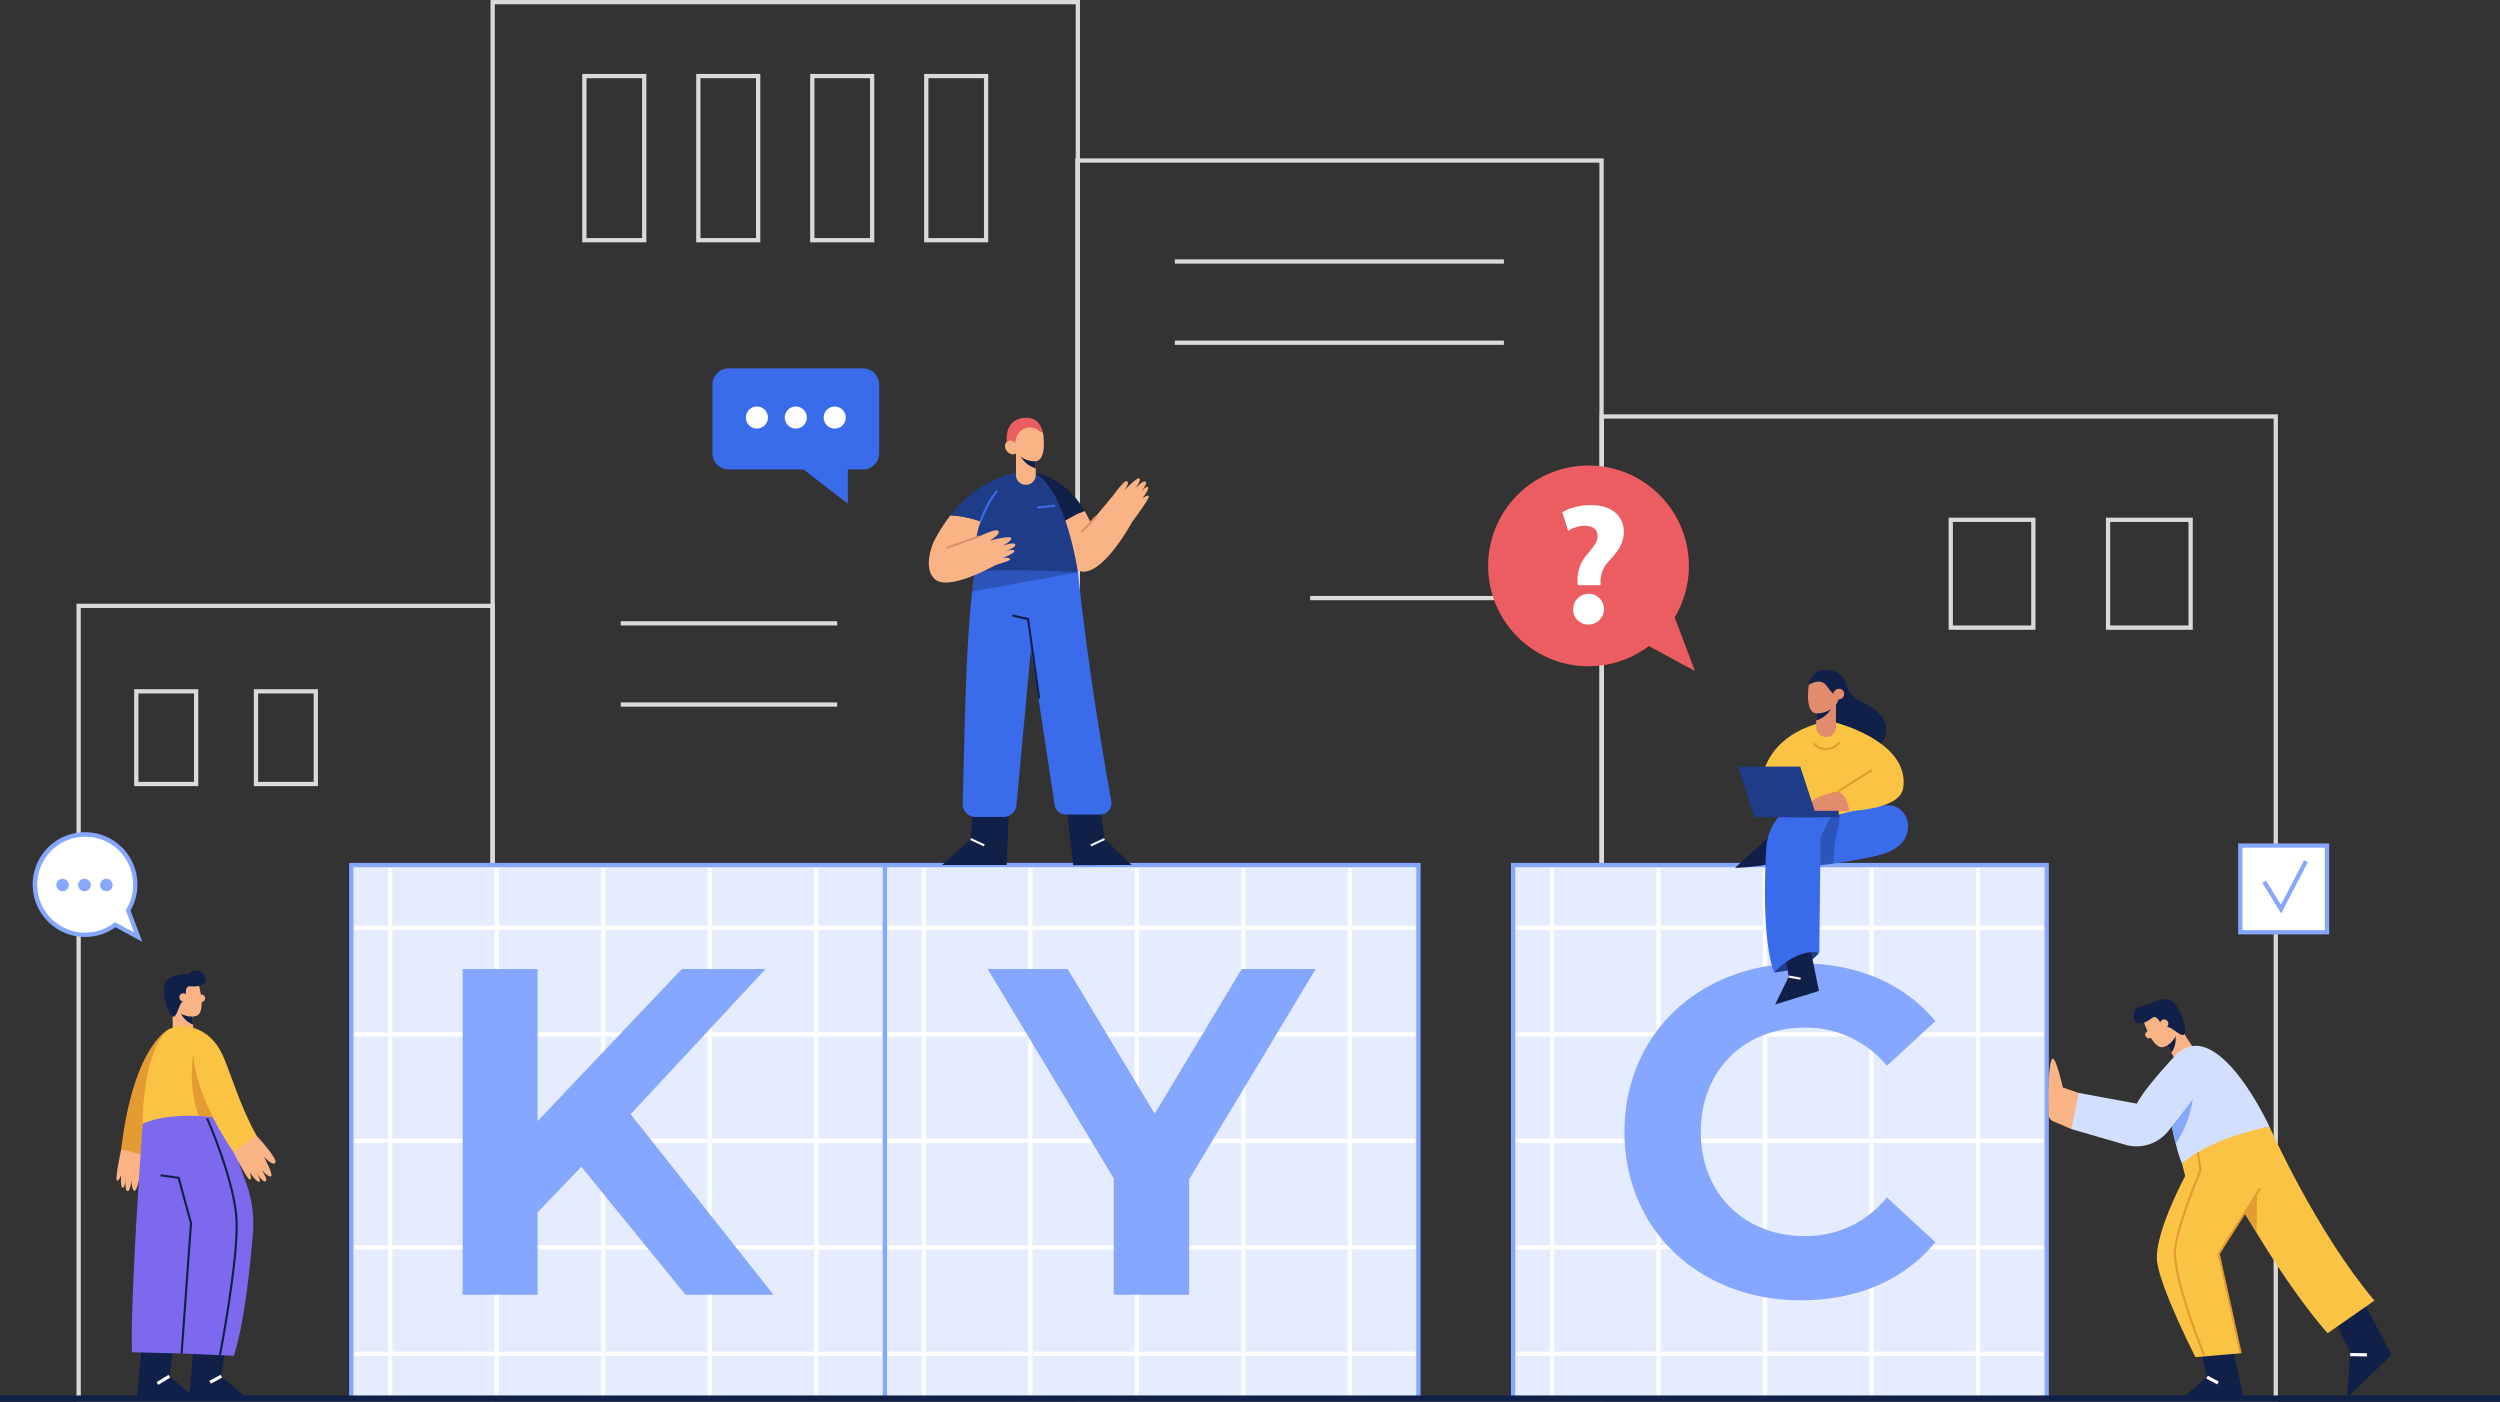 <svg xmlns="http://www.w3.org/2000/svg" width="471.6" height="264.449" viewBox="0 0 471.6 264.449">
  <rect x="0" y="0" width="471.6" height="264.449" fill="#333333" stroke="none"/>
  <g id="Group_185487" data-name="Group 185487" transform="translate(-113 -239.736)">
    <g id="OBJECTS" transform="translate(113 239.737)">
      <g id="Group_185326" data-name="Group 185326">
        <g id="Group_185274" data-name="Group 185274" transform="translate(14.43)">
          <g id="Group_185267" data-name="Group 185267" transform="translate(0 113.884)">
            <path id="Path_441658" data-name="Path 441658" d="M277.3,1064.381H198.413V913.818H277.3Zm-78.078-.806h77.272V914.624H199.219Z" transform="translate(-198.413 -913.818)" fill="#dadada"/>
            <g id="Group_185266" data-name="Group 185266" transform="translate(10.881 16.123)">
              <path id="Path_441659" data-name="Path 441659" d="M274.908,1027.54H262.815v-18.29h12.093Zm-11.287-.806H274.1v-16.677h-10.48Z" transform="translate(-262.815 -1009.25)" fill="#dadada"/>
              <path id="Path_441660" data-name="Path 441660" d="M408.52,1027.54H396.427v-18.29H408.52Zm-11.287-.806h10.481v-16.677H397.233Z" transform="translate(-373.854 -1009.25)" fill="#dadada"/>
            </g>
          </g>
          <g id="Group_185269" data-name="Group 185269" transform="translate(287.327 78.153)">
            <path id="Path_441661" data-name="Path 441661" d="M2027.05,888.621H1899.1V702.327H2027.05Zm-127.141-.806h126.335V703.133H1899.908Z" transform="translate(-1899.102 -702.327)" fill="#dadada"/>
            <g id="Group_185268" data-name="Group 185268" transform="translate(65.831 19.495)">
              <path id="Path_441662" data-name="Path 441662" d="M2305.138,838.87h-16.384V817.719h16.384Zm-15.577-.806h14.771V818.525H2289.56Z" transform="translate(-2288.754 -817.719)" fill="#dadada"/>
              <path id="Path_441663" data-name="Path 441663" d="M2480.77,838.87h-16.384V817.719h16.384Zm-15.578-.806h14.771V818.525h-14.771Z" transform="translate(-2434.713 -817.719)" fill="#dadada"/>
            </g>
          </g>
          <g id="Group_185272" data-name="Group 185272" transform="translate(78.1)">
            <path id="Path_441664" data-name="Path 441664" d="M771.883,504.184H660.688V239.737H771.883Zm-110.389-.806H771.077V240.543H661.494Z" transform="translate(-660.688 -239.737)" fill="#dadada"/>
            <g id="Group_185270" data-name="Group 185270" transform="translate(17.303 13.943)">
              <path id="Path_441665" data-name="Path 441665" d="M775.2,354.031H763.105V322.263H775.2Zm-11.287-.806h10.481V323.069H763.911Z" transform="translate(-763.105 -322.263)" fill="#dadada"/>
              <path id="Path_441666" data-name="Path 441666" d="M902.447,354.031H890.354V322.263h12.093Zm-11.287-.806h10.48V323.069H891.16Z" transform="translate(-868.856 -322.263)" fill="#dadada"/>
              <path id="Path_441667" data-name="Path 441667" d="M1029.7,354.031h-12.093V322.263H1029.7Zm-11.287-.806h10.481V323.069h-10.481Z" transform="translate(-974.608 -322.263)" fill="#dadada"/>
              <path id="Path_441668" data-name="Path 441668" d="M1156.947,354.031h-12.093V322.263h12.093Zm-11.287-.806h10.48V323.069h-10.48Z" transform="translate(-1080.359 -322.263)" fill="#dadada"/>
            </g>
            <g id="Group_185271" data-name="Group 185271" transform="translate(24.559 117.183)">
              <rect id="Rectangle_21183" data-name="Rectangle 21183" width="40.84" height="0.806" fill="#dadada"/>
              <rect id="Rectangle_21184" data-name="Rectangle 21184" width="40.84" height="0.806" transform="translate(0 15.318)" fill="#dadada"/>
            </g>
          </g>
          <g id="Group_185273" data-name="Group 185273" transform="translate(188.414 29.88)">
            <path id="Path_441669" data-name="Path 441669" d="M1413.312,651.162h-99.674V416.594h99.674Zm-98.868-.806h98.062V417.4h-98.062Z" transform="translate(-1313.638 -416.594)" fill="#dadada"/>
            <rect id="Rectangle_21185" data-name="Rectangle 21185" width="62.077" height="0.806" transform="translate(18.774 19.046)" fill="#dadada"/>
            <rect id="Rectangle_21186" data-name="Rectangle 21186" width="62.077" height="0.806" transform="translate(18.774 34.364)" fill="#dadada"/>
            <rect id="Rectangle_21187" data-name="Rectangle 21187" width="36.547" height="0.806" transform="translate(44.304 82.537)" fill="#dadada"/>
          </g>
        </g>
        <g id="Group_185277" data-name="Group 185277" transform="translate(166.518 162.781)">
          <g id="Group_185275" data-name="Group 185275">
            <rect id="Rectangle_21188" data-name="Rectangle 21188" width="100.659" height="100.659" transform="translate(0.403 0.403)" fill="#e5ecff"/>
            <path id="Path_441670" data-name="Path 441670" d="M1200.083,1304.7H1098.618V1203.238h101.465Zm-100.659-.806h99.852v-99.852h-99.852Z" transform="translate(-1098.618 -1203.238)" fill="#86a7ff"/>
          </g>
          <g id="Group_185276" data-name="Group 185276" transform="translate(0.95 0.95)">
            <rect id="Rectangle_21189" data-name="Rectangle 21189" width="19.281" height="19.282" transform="translate(27.295 31.787)" fill="none"/>
            <rect id="Rectangle_21190" data-name="Rectangle 21190" width="19.281" height="19.282" transform="translate(27.295 51.875)" fill="none"/>
            <rect id="Rectangle_21191" data-name="Rectangle 21191" width="19.282" height="19.282" transform="translate(7.207 51.875)" fill="none"/>
            <rect id="Rectangle_21192" data-name="Rectangle 21192" width="19.282" height="19.282" transform="translate(7.207 31.787)" fill="none"/>
            <rect id="Rectangle_21193" data-name="Rectangle 21193" width="19.282" height="19.281" transform="translate(7.207 11.7)" fill="none"/>
            <rect id="Rectangle_21194" data-name="Rectangle 21194" width="19.281" height="19.281" transform="translate(27.295 11.7)" fill="none"/>
            <rect id="Rectangle_21195" data-name="Rectangle 21195" width="19.282" height="19.281" transform="translate(7.207 71.963)" fill="none"/>
            <rect id="Rectangle_21196" data-name="Rectangle 21196" width="19.282" height="19.281" transform="translate(67.47 71.963)" fill="none"/>
            <rect id="Rectangle_21197" data-name="Rectangle 21197" width="19.281" height="19.281" transform="translate(27.295 71.963)" fill="none"/>
            <rect id="Rectangle_21198" data-name="Rectangle 21198" width="19.282" height="19.282" transform="translate(67.47 51.875)" fill="none"/>
            <rect id="Rectangle_21199" data-name="Rectangle 21199" width="19.282" height="19.282" transform="translate(67.47 31.787)" fill="none"/>
            <rect id="Rectangle_21200" data-name="Rectangle 21200" width="19.281" height="19.281" transform="translate(47.383 71.963)" fill="none"/>
            <rect id="Rectangle_21201" data-name="Rectangle 21201" width="19.282" height="19.281" transform="translate(67.47 11.7)" fill="none"/>
            <rect id="Rectangle_21202" data-name="Rectangle 21202" width="19.281" height="19.282" transform="translate(47.383 51.875)" fill="none"/>
            <rect id="Rectangle_21203" data-name="Rectangle 21203" width="19.281" height="19.281" transform="translate(47.383 11.7)" fill="none"/>
            <rect id="Rectangle_21204" data-name="Rectangle 21204" width="19.281" height="19.282" transform="translate(47.383 31.787)" fill="none"/>
            <rect id="Rectangle_21205" data-name="Rectangle 21205" width="19.282" height="0.806" transform="translate(67.47 91.244)" fill="#fff"/>
            <rect id="Rectangle_21206" data-name="Rectangle 21206" width="19.282" height="0.806" transform="translate(7.207 91.244)" fill="#fff"/>
            <rect id="Rectangle_21207" data-name="Rectangle 21207" width="19.281" height="0.806" transform="translate(27.295 91.244)" fill="#fff"/>
            <rect id="Rectangle_21208" data-name="Rectangle 21208" width="19.281" height="0.806" transform="translate(47.383 91.244)" fill="#fff"/>
            <rect id="Rectangle_21209" data-name="Rectangle 21209" width="12.007" height="0.806" transform="translate(87.558 91.244)" fill="#fff"/>
            <rect id="Rectangle_21210" data-name="Rectangle 21210" width="6.401" height="0.806" transform="translate(0 91.244)" fill="#fff"/>
            <rect id="Rectangle_21211" data-name="Rectangle 21211" width="19.282" height="0.806" transform="translate(67.47 71.157)" fill="#fff"/>
            <rect id="Rectangle_21212" data-name="Rectangle 21212" width="19.281" height="0.806" transform="translate(27.295 71.157)" fill="#fff"/>
            <rect id="Rectangle_21213" data-name="Rectangle 21213" width="6.401" height="0.806" transform="translate(0 71.157)" fill="#fff"/>
            <rect id="Rectangle_21214" data-name="Rectangle 21214" width="12.007" height="0.806" transform="translate(87.558 71.157)" fill="#fff"/>
            <rect id="Rectangle_21215" data-name="Rectangle 21215" width="19.281" height="0.806" transform="translate(47.383 71.157)" fill="#fff"/>
            <rect id="Rectangle_21216" data-name="Rectangle 21216" width="19.282" height="0.806" transform="translate(7.207 71.157)" fill="#fff"/>
            <rect id="Rectangle_21217" data-name="Rectangle 21217" width="19.282" height="0.806" transform="translate(67.47 51.069)" fill="#fff"/>
            <rect id="Rectangle_21218" data-name="Rectangle 21218" width="19.281" height="0.806" transform="translate(47.383 51.069)" fill="#fff"/>
            <rect id="Rectangle_21219" data-name="Rectangle 21219" width="19.282" height="0.806" transform="translate(7.207 51.069)" fill="#fff"/>
            <rect id="Rectangle_21220" data-name="Rectangle 21220" width="19.281" height="0.806" transform="translate(27.295 51.069)" fill="#fff"/>
            <rect id="Rectangle_21221" data-name="Rectangle 21221" width="6.401" height="0.806" transform="translate(0 51.069)" fill="#fff"/>
            <rect id="Rectangle_21222" data-name="Rectangle 21222" width="12.007" height="0.806" transform="translate(87.558 51.069)" fill="#fff"/>
            <rect id="Rectangle_21223" data-name="Rectangle 21223" width="19.281" height="0.806" transform="translate(27.295 30.981)" fill="#fff"/>
            <rect id="Rectangle_21224" data-name="Rectangle 21224" width="12.007" height="0.806" transform="translate(87.558 30.981)" fill="#fff"/>
            <rect id="Rectangle_21225" data-name="Rectangle 21225" width="19.282" height="0.806" transform="translate(7.207 30.981)" fill="#fff"/>
            <rect id="Rectangle_21226" data-name="Rectangle 21226" width="19.281" height="0.806" transform="translate(47.383 30.981)" fill="#fff"/>
            <rect id="Rectangle_21227" data-name="Rectangle 21227" width="6.401" height="0.806" transform="translate(0 30.981)" fill="#fff"/>
            <rect id="Rectangle_21228" data-name="Rectangle 21228" width="19.282" height="0.806" transform="translate(67.47 30.981)" fill="#fff"/>
            <rect id="Rectangle_21229" data-name="Rectangle 21229" width="19.282" height="0.806" transform="translate(67.47 10.894)" fill="#fff"/>
            <rect id="Rectangle_21230" data-name="Rectangle 21230" width="6.401" height="0.806" transform="translate(0 10.894)" fill="#fff"/>
            <rect id="Rectangle_21231" data-name="Rectangle 21231" width="12.007" height="0.806" transform="translate(87.558 10.894)" fill="#fff"/>
            <rect id="Rectangle_21232" data-name="Rectangle 21232" width="19.281" height="0.806" transform="translate(47.383 10.894)" fill="#fff"/>
            <rect id="Rectangle_21233" data-name="Rectangle 21233" width="19.282" height="0.806" transform="translate(7.207 10.894)" fill="#fff"/>
            <rect id="Rectangle_21234" data-name="Rectangle 21234" width="19.281" height="0.806" transform="translate(27.295 10.894)" fill="#fff"/>
            <path id="Path_441671" data-name="Path 441671" d="M1617.726,1239.842v68.584h.806v-99.565h-.806v30.981Z" transform="translate(-1530.974 -1208.861)" fill="#fff"/>
            <path id="Path_441672" data-name="Path 441672" d="M1498.826,1239.842v68.584h.806v-99.565h-.806v30.981Z" transform="translate(-1432.161 -1208.861)" fill="#fff"/>
            <path id="Path_441673" data-name="Path 441673" d="M1379.928,1239.842v68.584h.806v-99.565h-.806v30.981Z" transform="translate(-1333.351 -1208.861)" fill="#fff"/>
            <path id="Path_441674" data-name="Path 441674" d="M1261.03,1239.842v68.584h.806v-99.565h-.806v30.981Z" transform="translate(-1234.54 -1208.861)" fill="#fff"/>
            <path id="Path_441675" data-name="Path 441675" d="M1142.129,1300.911v7.515h.806v-99.565h-.806v92.05Z" transform="translate(-1135.728 -1208.861)" fill="#fff"/>
          </g>
          <path id="Path_441676" data-name="Path 441676" d="M1253.759,1361.346v21.771h-14.22v-21.943l-23.791-39.5h15.1l16.414,27.3,16.415-27.3h13.959Z" transform="translate(-1195.959 -1301.661)" fill="#86a7ff"/>
        </g>
        <g id="Group_185280" data-name="Group 185280" transform="translate(285.028 162.781)">
          <g id="Group_185278" data-name="Group 185278">
            <rect id="Rectangle_21235" data-name="Rectangle 21235" width="100.659" height="100.659" transform="translate(0.403 0.403)" fill="#e5ecff"/>
            <path id="Path_441677" data-name="Path 441677" d="M1901.546,1304.7H1800.081V1203.238h101.465Zm-100.658-.806h99.852v-99.852h-99.852Z" transform="translate(-1800.081 -1203.238)" fill="#86a7ff"/>
          </g>
          <g id="Group_185279" data-name="Group 185279" transform="translate(0.95 0.95)">
            <rect id="Rectangle_21236" data-name="Rectangle 21236" width="19.281" height="19.282" transform="translate(27.295 31.787)" fill="none"/>
            <rect id="Rectangle_21237" data-name="Rectangle 21237" width="19.281" height="19.282" transform="translate(27.295 51.875)" fill="none"/>
            <rect id="Rectangle_21238" data-name="Rectangle 21238" width="19.282" height="19.282" transform="translate(7.207 51.875)" fill="none"/>
            <rect id="Rectangle_21239" data-name="Rectangle 21239" width="19.282" height="19.282" transform="translate(7.207 31.787)" fill="none"/>
            <rect id="Rectangle_21240" data-name="Rectangle 21240" width="19.282" height="19.281" transform="translate(7.207 11.7)" fill="none"/>
            <rect id="Rectangle_21241" data-name="Rectangle 21241" width="19.281" height="19.281" transform="translate(27.295 11.7)" fill="none"/>
            <rect id="Rectangle_21242" data-name="Rectangle 21242" width="19.282" height="19.281" transform="translate(7.207 71.963)" fill="none"/>
            <rect id="Rectangle_21243" data-name="Rectangle 21243" width="19.282" height="19.281" transform="translate(67.47 71.963)" fill="none"/>
            <rect id="Rectangle_21244" data-name="Rectangle 21244" width="19.281" height="19.281" transform="translate(27.295 71.963)" fill="none"/>
            <rect id="Rectangle_21245" data-name="Rectangle 21245" width="19.282" height="19.282" transform="translate(67.47 51.875)" fill="none"/>
            <rect id="Rectangle_21246" data-name="Rectangle 21246" width="19.282" height="19.282" transform="translate(67.47 31.787)" fill="none"/>
            <rect id="Rectangle_21247" data-name="Rectangle 21247" width="19.281" height="19.281" transform="translate(47.383 71.963)" fill="none"/>
            <rect id="Rectangle_21248" data-name="Rectangle 21248" width="19.282" height="19.281" transform="translate(67.47 11.7)" fill="none"/>
            <rect id="Rectangle_21249" data-name="Rectangle 21249" width="19.281" height="19.282" transform="translate(47.383 51.875)" fill="none"/>
            <rect id="Rectangle_21250" data-name="Rectangle 21250" width="19.281" height="19.281" transform="translate(47.383 11.7)" fill="none"/>
            <rect id="Rectangle_21251" data-name="Rectangle 21251" width="19.281" height="19.282" transform="translate(47.383 31.787)" fill="none"/>
            <rect id="Rectangle_21252" data-name="Rectangle 21252" width="19.282" height="0.806" transform="translate(67.47 91.244)" fill="#fff"/>
            <rect id="Rectangle_21253" data-name="Rectangle 21253" width="19.282" height="0.806" transform="translate(7.207 91.244)" fill="#fff"/>
            <rect id="Rectangle_21254" data-name="Rectangle 21254" width="19.281" height="0.806" transform="translate(27.295 91.244)" fill="#fff"/>
            <rect id="Rectangle_21255" data-name="Rectangle 21255" width="19.281" height="0.806" transform="translate(47.383 91.244)" fill="#fff"/>
            <rect id="Rectangle_21256" data-name="Rectangle 21256" width="12.007" height="0.806" transform="translate(87.558 91.244)" fill="#fff"/>
            <rect id="Rectangle_21257" data-name="Rectangle 21257" width="6.401" height="0.806" transform="translate(0 91.244)" fill="#fff"/>
            <rect id="Rectangle_21258" data-name="Rectangle 21258" width="19.282" height="0.806" transform="translate(67.47 71.157)" fill="#fff"/>
            <rect id="Rectangle_21259" data-name="Rectangle 21259" width="19.281" height="0.806" transform="translate(27.295 71.157)" fill="#fff"/>
            <rect id="Rectangle_21260" data-name="Rectangle 21260" width="6.401" height="0.806" transform="translate(0 71.157)" fill="#fff"/>
            <rect id="Rectangle_21261" data-name="Rectangle 21261" width="12.007" height="0.806" transform="translate(87.558 71.157)" fill="#fff"/>
            <rect id="Rectangle_21262" data-name="Rectangle 21262" width="19.281" height="0.806" transform="translate(47.383 71.157)" fill="#fff"/>
            <rect id="Rectangle_21263" data-name="Rectangle 21263" width="19.282" height="0.806" transform="translate(7.207 71.157)" fill="#fff"/>
            <rect id="Rectangle_21264" data-name="Rectangle 21264" width="19.282" height="0.806" transform="translate(67.47 51.069)" fill="#fff"/>
            <rect id="Rectangle_21265" data-name="Rectangle 21265" width="19.281" height="0.806" transform="translate(47.383 51.069)" fill="#fff"/>
            <rect id="Rectangle_21266" data-name="Rectangle 21266" width="19.282" height="0.806" transform="translate(7.207 51.069)" fill="#fff"/>
            <rect id="Rectangle_21267" data-name="Rectangle 21267" width="19.281" height="0.806" transform="translate(27.295 51.069)" fill="#fff"/>
            <rect id="Rectangle_21268" data-name="Rectangle 21268" width="6.401" height="0.806" transform="translate(0 51.069)" fill="#fff"/>
            <rect id="Rectangle_21269" data-name="Rectangle 21269" width="12.007" height="0.806" transform="translate(87.558 51.069)" fill="#fff"/>
            <rect id="Rectangle_21270" data-name="Rectangle 21270" width="19.281" height="0.806" transform="translate(27.295 30.981)" fill="#fff"/>
            <rect id="Rectangle_21271" data-name="Rectangle 21271" width="12.007" height="0.806" transform="translate(87.558 30.981)" fill="#fff"/>
            <rect id="Rectangle_21272" data-name="Rectangle 21272" width="19.282" height="0.806" transform="translate(7.207 30.981)" fill="#fff"/>
            <rect id="Rectangle_21273" data-name="Rectangle 21273" width="19.281" height="0.806" transform="translate(47.383 30.981)" fill="#fff"/>
            <rect id="Rectangle_21274" data-name="Rectangle 21274" width="6.401" height="0.806" transform="translate(0 30.981)" fill="#fff"/>
            <rect id="Rectangle_21275" data-name="Rectangle 21275" width="19.282" height="0.806" transform="translate(67.47 30.981)" fill="#fff"/>
            <rect id="Rectangle_21276" data-name="Rectangle 21276" width="19.282" height="0.806" transform="translate(67.47 10.894)" fill="#fff"/>
            <rect id="Rectangle_21277" data-name="Rectangle 21277" width="6.401" height="0.806" transform="translate(0 10.894)" fill="#fff"/>
            <rect id="Rectangle_21278" data-name="Rectangle 21278" width="12.007" height="0.806" transform="translate(87.558 10.894)" fill="#fff"/>
            <rect id="Rectangle_21279" data-name="Rectangle 21279" width="19.281" height="0.806" transform="translate(47.383 10.894)" fill="#fff"/>
            <rect id="Rectangle_21280" data-name="Rectangle 21280" width="19.282" height="0.806" transform="translate(7.207 10.894)" fill="#fff"/>
            <rect id="Rectangle_21281" data-name="Rectangle 21281" width="19.281" height="0.806" transform="translate(27.295 10.894)" fill="#fff"/>
            <path id="Path_441678" data-name="Path 441678" d="M2319.19,1239.842v68.584H2320v-99.565h-.806v30.981Z" transform="translate(-2232.438 -1208.861)" fill="#fff"/>
            <path id="Path_441679" data-name="Path 441679" d="M2200.289,1239.842v68.584h.806v-99.565h-.806v30.981Z" transform="translate(-2133.625 -1208.861)" fill="#fff"/>
            <path id="Path_441680" data-name="Path 441680" d="M2081.391,1239.842v68.584h.806v-99.565h-.806v30.981Z" transform="translate(-2034.814 -1208.861)" fill="#fff"/>
            <path id="Path_441681" data-name="Path 441681" d="M1962.493,1239.842v68.584h.806v-99.565h-.806v30.981Z" transform="translate(-1936.004 -1208.861)" fill="#fff"/>
            <path id="Path_441682" data-name="Path 441682" d="M1843.593,1300.911v7.515h.806v-99.565h-.806v92.05Z" transform="translate(-1837.191 -1208.861)" fill="#fff"/>
          </g>
          <path id="Path_441683" data-name="Path 441683" d="M1926.826,1347.229c0-18.526,14.22-31.778,33.358-31.778,10.621,0,19.488,3.86,25.281,10.885l-9.131,8.427a19.746,19.746,0,0,0-15.449-7.2c-11.5,0-19.663,8.07-19.663,19.663s8.162,19.663,19.663,19.663a19.57,19.57,0,0,0,15.449-7.291l9.131,8.427c-5.793,7.112-14.659,10.971-25.37,10.971C1941.046,1379,1926.826,1365.748,1926.826,1347.229Z" transform="translate(-1905.413 -1296.493)" fill="#86a7ff"/>
        </g>
        <g id="Group_185283" data-name="Group 185283" transform="translate(65.861 162.781)">
          <g id="Group_185281" data-name="Group 185281">
            <rect id="Rectangle_21282" data-name="Rectangle 21282" width="100.659" height="100.659" transform="translate(0.403 0.403)" fill="#e5ecff"/>
            <path id="Path_441684" data-name="Path 441684" d="M604.294,1304.7H502.829V1203.238H604.294Zm-100.659-.806h99.853v-99.852H503.635Z" transform="translate(-502.829 -1203.238)" fill="#86a7ff"/>
          </g>
          <g id="Group_185282" data-name="Group 185282" transform="translate(0.95 0.95)">
            <rect id="Rectangle_21283" data-name="Rectangle 21283" width="19.281" height="19.282" transform="translate(27.295 31.787)" fill="none"/>
            <rect id="Rectangle_21284" data-name="Rectangle 21284" width="19.281" height="19.282" transform="translate(27.295 51.875)" fill="none"/>
            <rect id="Rectangle_21285" data-name="Rectangle 21285" width="19.282" height="19.282" transform="translate(7.207 51.875)" fill="none"/>
            <rect id="Rectangle_21286" data-name="Rectangle 21286" width="19.282" height="19.282" transform="translate(7.207 31.787)" fill="none"/>
            <rect id="Rectangle_21287" data-name="Rectangle 21287" width="19.282" height="19.281" transform="translate(7.207 11.7)" fill="none"/>
            <rect id="Rectangle_21288" data-name="Rectangle 21288" width="19.281" height="19.281" transform="translate(27.295 11.7)" fill="none"/>
            <rect id="Rectangle_21289" data-name="Rectangle 21289" width="19.282" height="19.281" transform="translate(7.207 71.963)" fill="none"/>
            <rect id="Rectangle_21290" data-name="Rectangle 21290" width="19.282" height="19.281" transform="translate(67.47 71.963)" fill="none"/>
            <rect id="Rectangle_21291" data-name="Rectangle 21291" width="19.281" height="19.281" transform="translate(27.295 71.963)" fill="none"/>
            <rect id="Rectangle_21292" data-name="Rectangle 21292" width="19.282" height="19.282" transform="translate(67.47 51.875)" fill="none"/>
            <rect id="Rectangle_21293" data-name="Rectangle 21293" width="19.282" height="19.282" transform="translate(67.47 31.787)" fill="none"/>
            <rect id="Rectangle_21294" data-name="Rectangle 21294" width="19.281" height="19.281" transform="translate(47.383 71.963)" fill="none"/>
            <rect id="Rectangle_21295" data-name="Rectangle 21295" width="19.282" height="19.281" transform="translate(67.47 11.7)" fill="none"/>
            <rect id="Rectangle_21296" data-name="Rectangle 21296" width="19.281" height="19.282" transform="translate(47.383 51.875)" fill="none"/>
            <rect id="Rectangle_21297" data-name="Rectangle 21297" width="19.281" height="19.281" transform="translate(47.383 11.7)" fill="none"/>
            <rect id="Rectangle_21298" data-name="Rectangle 21298" width="19.281" height="19.282" transform="translate(47.383 31.787)" fill="none"/>
            <rect id="Rectangle_21299" data-name="Rectangle 21299" width="19.282" height="0.806" transform="translate(67.47 91.244)" fill="#fff"/>
            <rect id="Rectangle_21300" data-name="Rectangle 21300" width="19.282" height="0.806" transform="translate(7.207 91.244)" fill="#fff"/>
            <rect id="Rectangle_21301" data-name="Rectangle 21301" width="19.281" height="0.806" transform="translate(27.295 91.244)" fill="#fff"/>
            <rect id="Rectangle_21302" data-name="Rectangle 21302" width="19.281" height="0.806" transform="translate(47.383 91.244)" fill="#fff"/>
            <rect id="Rectangle_21303" data-name="Rectangle 21303" width="12.007" height="0.806" transform="translate(87.558 91.244)" fill="#fff"/>
            <rect id="Rectangle_21304" data-name="Rectangle 21304" width="6.401" height="0.806" transform="translate(0 91.244)" fill="#fff"/>
            <rect id="Rectangle_21305" data-name="Rectangle 21305" width="19.282" height="0.806" transform="translate(67.47 71.157)" fill="#fff"/>
            <rect id="Rectangle_21306" data-name="Rectangle 21306" width="19.281" height="0.806" transform="translate(27.295 71.157)" fill="#fff"/>
            <rect id="Rectangle_21307" data-name="Rectangle 21307" width="6.401" height="0.806" transform="translate(0 71.157)" fill="#fff"/>
            <rect id="Rectangle_21308" data-name="Rectangle 21308" width="12.007" height="0.806" transform="translate(87.558 71.157)" fill="#fff"/>
            <rect id="Rectangle_21309" data-name="Rectangle 21309" width="19.281" height="0.806" transform="translate(47.383 71.157)" fill="#fff"/>
            <rect id="Rectangle_21310" data-name="Rectangle 21310" width="19.282" height="0.806" transform="translate(7.207 71.157)" fill="#fff"/>
            <rect id="Rectangle_21311" data-name="Rectangle 21311" width="19.282" height="0.806" transform="translate(67.47 51.069)" fill="#fff"/>
            <rect id="Rectangle_21312" data-name="Rectangle 21312" width="19.281" height="0.806" transform="translate(47.383 51.069)" fill="#fff"/>
            <rect id="Rectangle_21313" data-name="Rectangle 21313" width="19.282" height="0.806" transform="translate(7.207 51.069)" fill="#fff"/>
            <rect id="Rectangle_21314" data-name="Rectangle 21314" width="19.281" height="0.806" transform="translate(27.295 51.069)" fill="#fff"/>
            <rect id="Rectangle_21315" data-name="Rectangle 21315" width="6.401" height="0.806" transform="translate(0 51.069)" fill="#fff"/>
            <rect id="Rectangle_21316" data-name="Rectangle 21316" width="12.007" height="0.806" transform="translate(87.558 51.069)" fill="#fff"/>
            <rect id="Rectangle_21317" data-name="Rectangle 21317" width="19.281" height="0.806" transform="translate(27.295 30.981)" fill="#fff"/>
            <rect id="Rectangle_21318" data-name="Rectangle 21318" width="12.007" height="0.806" transform="translate(87.558 30.981)" fill="#fff"/>
            <rect id="Rectangle_21319" data-name="Rectangle 21319" width="19.282" height="0.806" transform="translate(7.207 30.981)" fill="#fff"/>
            <rect id="Rectangle_21320" data-name="Rectangle 21320" width="19.281" height="0.806" transform="translate(47.383 30.981)" fill="#fff"/>
            <rect id="Rectangle_21321" data-name="Rectangle 21321" width="6.401" height="0.806" transform="translate(0 30.981)" fill="#fff"/>
            <rect id="Rectangle_21322" data-name="Rectangle 21322" width="19.282" height="0.806" transform="translate(67.47 30.981)" fill="#fff"/>
            <rect id="Rectangle_21323" data-name="Rectangle 21323" width="19.282" height="0.806" transform="translate(67.47 10.894)" fill="#fff"/>
            <rect id="Rectangle_21324" data-name="Rectangle 21324" width="6.401" height="0.806" transform="translate(0 10.894)" fill="#fff"/>
            <rect id="Rectangle_21325" data-name="Rectangle 21325" width="12.007" height="0.806" transform="translate(87.558 10.894)" fill="#fff"/>
            <rect id="Rectangle_21326" data-name="Rectangle 21326" width="19.281" height="0.806" transform="translate(47.383 10.894)" fill="#fff"/>
            <rect id="Rectangle_21327" data-name="Rectangle 21327" width="19.282" height="0.806" transform="translate(7.207 10.894)" fill="#fff"/>
            <rect id="Rectangle_21328" data-name="Rectangle 21328" width="19.281" height="0.806" transform="translate(27.295 10.894)" fill="#fff"/>
            <path id="Path_441685" data-name="Path 441685" d="M1021.939,1239.842v68.584h.806v-99.565h-.806v30.981Z" transform="translate(-935.187 -1208.861)" fill="#fff"/>
            <path id="Path_441686" data-name="Path 441686" d="M903.039,1239.842v68.584h.806v-99.565h-.806v30.981Z" transform="translate(-836.375 -1208.861)" fill="#fff"/>
            <path id="Path_441687" data-name="Path 441687" d="M784.141,1239.842v68.584h.806v-99.565h-.806v30.981Z" transform="translate(-737.564 -1208.861)" fill="#fff"/>
            <path id="Path_441688" data-name="Path 441688" d="M665.243,1239.842v68.584h.806v-99.565h-.806v30.981Z" transform="translate(-638.754 -1208.861)" fill="#fff"/>
            <path id="Path_441689" data-name="Path 441689" d="M546.342,1300.911v7.515h.806v-99.565h-.806v92.05Z" transform="translate(-539.941 -1208.861)" fill="#fff"/>
          </g>
          <path id="Path_441690" data-name="Path 441690" d="M651.969,1358.98l-8.252,8.6v15.539H629.586V1321.67h14.131v28.7l27.214-28.7h15.8l-25.456,27.389,26.946,34.058H671.631Z" transform="translate(-608.171 -1301.661)" fill="#86a7ff"/>
        </g>
        <g id="Group_185292" data-name="Group 185292" transform="translate(280.834 87.914)">
          <g id="Group_185289" data-name="Group 185289" transform="translate(46.461 38.449)">
            <path id="Path_441691" data-name="Path 441691" d="M2132.637,990.64c-.057-.137.212-.605.266-.721a3.95,3.95,0,0,1,1.034-1.376,3.579,3.579,0,0,1,3.657-.393,3.808,3.808,0,0,1,1.695,1.47,17.7,17.7,0,0,1,.826,1.945,4.912,4.912,0,0,0,1.669,1.75c1.361.907,3.119,1.591,4.243,2.841a4.569,4.569,0,0,1,1.107,3.636,5.418,5.418,0,0,1-2.271,3.431C2139.7,1007.378,2132.65,990.669,2132.637,990.64Z" transform="translate(-2118.713 -987.803)" fill="#102048"/>
            <path id="Path_441692" data-name="Path 441692" d="M2120.022,1063.8c.243-8.948-2.565-17.565-9.249-19.119-8.239,1.477-9.55,11.761-9.137,18.879A76.106,76.106,0,0,1,2120.022,1063.8Z" transform="translate(-2092.901 -1035.055)" fill="#fbc343"/>
            <path id="Path_441693" data-name="Path 441693" d="M2091.627,1044.685s-12.552,1.4-13.1,13.135l5.052,3.42Z" transform="translate(-2073.754 -1035.055)" fill="#fbc343"/>
            <g id="Group_185284" data-name="Group 185284" transform="translate(0 25.536)">
              <path id="Path_441694" data-name="Path 441694" d="M2146.095,1143.485c-.645,4.208-5.595,4.869-9.005,5.53-1.637.323-3.281.58-4.942.806-1.6.226-3.217.4-4.829.564l-.766.073-.121-5.216-.065-2.685.436-.137c.959-.3,3.386-1.04,6.127-1.774,4.071-1.088,8.828-2.161,10.416-1.709A3.987,3.987,0,0,1,2146.095,1143.485Z" transform="translate(-2113.509 -1138.833)" fill="#3a6bea"/>
              <path id="Path_441695" data-name="Path 441695" d="M2057.429,1169.789l-7.17,6.587s7.811-.233,8.569-1.749Z" transform="translate(-2050.259 -1164.559)" fill="#102048"/>
              <path id="Path_441696" data-name="Path 441696" d="M2132.465,1158.086c-1.6.226-3.217.4-4.829.564l-.766.073-.121-5.216.371-2.822c.959-.3,3.854-1.175,6.595-1.909C2133.408,1150.542,2132.255,1155.111,2132.465,1158.086Z" transform="translate(-2113.826 -1147.096)" fill="#102048" opacity="0.3"/>
            </g>
            <g id="Group_185286" data-name="Group 185286" transform="translate(5.647 25.485)">
              <path id="Path_441697" data-name="Path 441697" d="M2093.943,1299.539s5.79-.311,8.51-3.731l-5.907-1.554Z" transform="translate(-2092.209 -1267.945)" fill="#1f3c88"/>
              <g id="Group_185285" data-name="Group 185285" transform="translate(1.925 24.838)">
                <path id="Path_441698" data-name="Path 441698" d="M2101.256,1285.546l2.085,10.245-8.263,2.546,2.56-5.257-1-5.525Z" transform="translate(-2095.078 -1285.546)" fill="#102048"/>
                <rect id="Rectangle_21329" data-name="Rectangle 21329" width="0.403" height="2.272" transform="translate(2.524 7.732) rotate(-79.921)" fill="#fff"/>
              </g>
              <path id="Path_441699" data-name="Path 441699" d="M2087.863,1139.231h0a10.2,10.2,0,0,0-3.944,7.5c-.353,6.432-.609,17.805,1.5,23.39,0,0,4.08-4.547,8.51-3.731l.233-21.684,2.915-6.179Z" transform="translate(-2083.681 -1138.532)" fill="#3a6bea"/>
            </g>
            <path id="Path_441700" data-name="Path 441700" d="M2136.116,1122.778a15.711,15.711,0,0,0-4.255,1.37,3.768,3.768,0,0,0-1.69,2.332h6.055l1.931.029,1.4-1.661-2.215-2.186Z" transform="translate(-2116.669 -1099.857)" fill="#e28b6d"/>
            <path id="Path_441701" data-name="Path 441701" d="M2156.047,1044.685s15.113,3.42,13.873,12.591c-.389,2.876-4.974,4.119-10.259,4.43,0,0,0-2.74-2.04-3.731l5.363-3.614Z" transform="translate(-2138.175 -1035.055)" fill="#fbc343"/>
            <g id="Group_185287" data-name="Group 185287" transform="translate(13.767)">
              <path id="Path_441702" data-name="Path 441702" d="M2140.856,1023.851v4.684a1.867,1.867,0,0,0,3.734,0v-4.684Z" transform="translate(-2139.317 -1017.741)" fill="#e28b6d"/>
              <path id="Path_441703" data-name="Path 441703" d="M2140.856,1028.746v2.6a4.814,4.814,0,0,0,2.952-2.42Z" transform="translate(-2139.317 -1021.809)" fill="#102048"/>
              <path id="Path_441704" data-name="Path 441704" d="M2131.9,994.653s-.87,5.272,1.484,5.374a4.909,4.909,0,0,0,3.016-1.036,2.975,2.975,0,0,0,1.217-2.334l.066-2.311-2.508-1.689A3.6,3.6,0,0,0,2131.9,994.653Z" transform="translate(-2131.747 -991.816)" fill="#e28b6d"/>
              <path id="Path_441705" data-name="Path 441705" d="M2132.677,990.521s2.173-1.529,3.4.226c1.826,2.6,2.448,1.865,2.448,1.865l.878.519s1.092-4.611-2.661-5.348C2133.88,987.22,2133.035,989.19,2132.677,990.521Z" transform="translate(-2132.52 -987.684)" fill="#102048"/>
              <path id="Path_441706" data-name="Path 441706" d="M2159.391,1009.383a1.016,1.016,0,1,0,1.479-.58A1.138,1.138,0,0,0,2159.391,1009.383Z" transform="translate(-2154.554 -1005.145)" fill="#e28b6d"/>
            </g>
            <g id="Group_185288" data-name="Group 185288" transform="translate(0.567 18.243)">
              <rect id="Rectangle_21330" data-name="Rectangle 21330" width="8.501" height="1.21" transform="translate(10.488 8.347)" fill="#1f3c88"/>
              <path id="Path_441707" data-name="Path 441707" d="M2068.484,1105.219h-11.741l-3.129-9.557h11.741Z" transform="translate(-2053.613 -1095.662)" fill="#1f3c88"/>
            </g>
            <path id="Path_441708" data-name="Path 441708" d="M2164.938,1102.918l-.215-.34,6.354-4.018.216.34Z" transform="translate(-2145.385 -1079.827)" fill="#e49b31"/>
            <path id="Path_441709" data-name="Path 441709" d="M2139.86,1069.448h-.022a2.842,2.842,0,0,1-2.367-1.159l.331-.231a2.445,2.445,0,0,0,2.038.987,2.945,2.945,0,0,0,2.419-1.19l.327.234A3.343,3.343,0,0,1,2139.86,1069.448Z" transform="translate(-2122.737 -1054.31)" fill="#e49b31"/>
          </g>
          <g id="Group_185291" data-name="Group 185291">
            <path id="Path_441710" data-name="Path 441710" d="M1814.167,798.777l-3.838-10.114a18.935,18.935,0,1,0-4.855,5.4Z" transform="translate(-1775.259 -760.102)" fill="#eb5d60"/>
            <g id="Group_185290" data-name="Group 185290" transform="translate(13.87 7.373)">
              <path id="Path_441711" data-name="Path 441711" d="M1860.27,818.852l-.032-.841a7.127,7.127,0,0,1,1.908-5.081c1.035-1.229,1.876-2.265,1.876-3.365,0-1.133-.743-1.877-2.361-1.942a6.111,6.111,0,0,0-3.2.971l-1.1-3.527a11.113,11.113,0,0,1,5.4-1.327c4.273,0,6.213,2.362,6.213,5.047,0,2.459-1.52,4.077-2.748,5.437a5.561,5.561,0,0,0-1.652,4.044v.582Zm-.843,4.466a2.9,2.9,0,1,1,2.882,2.944A2.805,2.805,0,0,1,1859.427,823.318Z" transform="translate(-1857.356 -803.742)" fill="#fff"/>
            </g>
          </g>
        </g>
        <g id="Group_185302" data-name="Group 185302" transform="translate(134.4 69.484)">
          <g id="Group_185299" data-name="Group 185299" transform="translate(40.814 9.316)">
            <g id="Group_185295" data-name="Group 185295" transform="translate(2.508 25.181)">
              <g id="Group_185293" data-name="Group 185293" transform="translate(23.359 47.256)">
                <path id="Path_441712" data-name="Path 441712" d="M1303.2,1134.909l1.357,11.969,11.017-.039-5.111-4.9-.886-6.412Z" transform="translate(-1303.198 -1134.909)" fill="#102048"/>
                <path id="Path_441713" data-name="Path 441713" d="M1330.648,1177.029l-.171-.365,2.569-1.2.171.365Z" transform="translate(-1325.868 -1168.608)" fill="#fff"/>
              </g>
              <g id="Group_185294" data-name="Group 185294" transform="translate(0 47.256)">
                <path id="Path_441714" data-name="Path 441714" d="M1177.586,1134.909l-.466,11.93h-12.183l5.387-4.9.5-6.665Z" transform="translate(-1164.937 -1134.909)" fill="#102048"/>
                <path id="Path_441715" data-name="Path 441715" d="M1198.883,1177.029l-2.568-1.2.171-.365,2.568,1.2Z" transform="translate(-1191.014 -1168.608)" fill="#fff"/>
              </g>
              <path id="Path_441716" data-name="Path 441716" d="M1202.44,855.2l-.226,2.386-.032.371-.242,2.612-1.225,13.133-2.733,29.4a2.439,2.439,0,0,1-2.435,2.225h-5.264a2.451,2.451,0,0,1-2.451-2.523c.435-14.665.532-28.362,1.79-39.979.129-1.3.29-2.572.46-3.813l6.417-1.983Z" transform="translate(-1183.963 -855.199)" fill="#3a6bea"/>
              <path id="Path_441717" data-name="Path 441717" d="M1260.242,866.626c1.432,13.624,3.594,28.108,6.276,43.2a2.123,2.123,0,0,1-2.087,2.5h-6.486a2.122,2.122,0,0,1-2.1-1.8l-7.07-46.347Z" transform="translate(-1234.613 -862.661)" fill="#3a6bea"/>
              <path id="Path_441718" data-name="Path 441718" d="M1218.4,868.167l-7.651,1.4-3.136.572-9.183,1.685c.129-1.3.29-2.572.459-3.813l6.417-1.983,1.717.282,3.967.645Z" transform="translate(-1192.772 -864.201)" fill="#102048" opacity="0.3"/>
              <path id="Path_441719" data-name="Path 441719" d="M1248.05,941.7l-2.063-14.844-2.82-.641.089-.393,3.092.7,2.1,15.12Z" transform="translate(-1229.95 -913.89)" fill="#102048"/>
            </g>
            <g id="Group_185297" data-name="Group 185297" transform="translate(0 10.027)">
              <g id="Group_185296" data-name="Group 185296" transform="translate(18.988 0.252)">
                <path id="Path_441720" data-name="Path 441720" d="M1349.436,778.44s3-4.4,3.617-4.232c.817.217-.476,1.821-.476,1.821s2.492-2.68,2.9-2.347-.716,1.854-.716,1.854,1.459-1.634,1.9-1.2-1.252,2.4-1.252,2.4,1.266-1.712,1.666-1.412-1.065,2.191-1.065,2.191,1.037-.867,1.249-.465-3.173,4.884-3.173,4.884l-4.048.223Z" transform="translate(-1334.746 -772.528)" fill="#f9b384"/>
                <path id="Path_441721" data-name="Path 441721" d="M1297.916,794.252l-4.1,4.886a22.126,22.126,0,0,0-1.109-2.18,20.7,20.7,0,0,0-6.376,3.837c1.479,3.321,3.2,6.332,4.883,7.274,4.306,2.415,10.435-9.017,10.435-9.017Z" transform="translate(-1282.302 -789.647)" fill="#f9b384"/>
                <path id="Path_441722" data-name="Path 441722" d="M1262.486,766.992a99.368,99.368,0,0,0,4.029,11.148,20.7,20.7,0,0,1,6.376-3.837C1268.623,766.951,1262.486,766.992,1262.486,766.992Z" transform="translate(-1262.486 -766.992)" fill="#102048"/>
              </g>
              <path id="Path_441723" data-name="Path 441723" d="M1220.457,784.621s-2.565-17.565-9.249-19.12c-8.239,1.477-10.672,11.846-10.259,18.964C1207.763,783.868,1220.457,784.621,1220.457,784.621Z" transform="translate(-1192.321 -765.501)" fill="#1f3c88"/>
              <path id="Path_441724" data-name="Path 441724" d="M1184.643,834.162s5.255-2.871,5.956-2.264-1.607,1.859-1.607,1.859,3.887-1.015,4.088-.482-1.641,1.476-1.641,1.476,2.221-.859,2.4-.219-2.553,1.461-2.553,1.461,2.175-.832,2.383-.335-2.256,1.377-2.256,1.377,1.477-.2,1.45.284-6.165,1.861-6.165,1.861l-3.588-1.322Z" transform="translate(-1177.529 -820.61)" fill="#f9b384"/>
              <path id="Path_441725" data-name="Path 441725" d="M1150.951,820.281s-2.141,4.88.35,6.956c2.8,2.332,12.008-3.07,12.008-3.07l-4.469-2.992a17.072,17.072,0,0,1,1.042-4.879,20.767,20.767,0,0,0-5.7-1.151A30,30,0,0,0,1150.951,820.281Z" transform="translate(-1150.095 -806.758)" fill="#f9b384"/>
              <path id="Path_441726" data-name="Path 441726" d="M1189.075,765.5s-8.177-.049-14.8,8.387a20.762,20.762,0,0,1,5.7,1.151C1181.4,771.246,1184.307,768.017,1189.075,765.5Z" transform="translate(-1170.188 -765.501)" fill="#1f3c88"/>
              <path id="Path_441727" data-name="Path 441727" d="M1207.267,793.025l-.383-.124a18.577,18.577,0,0,1,3.127-5.833l.317.249A18.189,18.189,0,0,0,1207.267,793.025Z" transform="translate(-1197.29 -783.424)" fill="#3a6bea"/>
              <rect id="Rectangle_21331" data-name="Rectangle 21331" width="3.444" height="0.403" transform="matrix(0.995, -0.102, 0.102, 0.995, 20.384, 6.707)" fill="#3a6bea"/>
              <rect id="Rectangle_21332" data-name="Rectangle 21332" width="6.518" height="0.403" transform="translate(3.306 14.326) rotate(-19.392)" fill="#e28b6d"/>
              <rect id="Rectangle_21333" data-name="Rectangle 21333" width="4.064" height="0.403" transform="translate(28.622 11.459) rotate(-47.056)" fill="#e28b6d"/>
            </g>
            <g id="Group_185298" data-name="Group 185298" transform="translate(13.86)">
              <path id="Path_441728" data-name="Path 441728" d="M1251.1,742.317V747a1.867,1.867,0,1,1-3.734,0v-4.684Z" transform="translate(-1244.788 -736.207)" fill="#f9b384"/>
              <path id="Path_441729" data-name="Path 441729" d="M1254.942,747.212v2.6a4.814,4.814,0,0,1-2.952-2.42Z" transform="translate(-1248.635 -740.275)" fill="#102048"/>
              <path id="Path_441730" data-name="Path 441730" d="M1249.194,713.123s.87,5.271-1.484,5.374-4.2-2.1-4.2-2.1l-.1-3.583,2.508-1.689Z" transform="translate(-1241.506 -710.286)" fill="#f9b384"/>
              <path id="Path_441731" data-name="Path 441731" d="M1243.81,708.987s-1.919-1.407-3.224-.9-2.073,1.228-2.073,3.762l-1.433-.256s-1.092-4.611,2.661-5.348C1242.607,705.686,1243.452,707.656,1243.81,708.987Z" transform="translate(-1236.121 -706.15)" fill="#eb5d60"/>
              <ellipse id="Ellipse_3221" data-name="Ellipse 3221" cx="1.113" cy="1.395" rx="1.113" ry="1.395" transform="translate(0 5.213) rotate(-38.429)" fill="#f9b384"/>
            </g>
          </g>
          <g id="Group_185301" data-name="Group 185301">
            <path id="Path_441732" data-name="Path 441732" d="M936.881,651.011H911.589a3.075,3.075,0,0,0-3.074,3.075v12.931a3.075,3.075,0,0,0,3.074,3.075H925.7l8.347,6.45v-6.45h2.837a3.075,3.075,0,0,0,3.075-3.075V654.086A3.075,3.075,0,0,0,936.881,651.011Z" transform="translate(-908.514 -651.011)" fill="#3a6bea"/>
            <g id="Group_185300" data-name="Group 185300" transform="translate(6.297 7.194)">
              <circle id="Ellipse_3222" data-name="Ellipse 3222" cx="2.085" cy="2.085" r="2.085" fill="#fff"/>
              <circle id="Ellipse_3223" data-name="Ellipse 3223" cx="2.085" cy="2.085" r="2.085" transform="translate(7.339)" fill="#fff"/>
              <circle id="Ellipse_3224" data-name="Ellipse 3224" cx="2.085" cy="2.085" r="2.085" transform="translate(14.678)" fill="#fff"/>
            </g>
          </g>
        </g>
        <g id="Group_185313" data-name="Group 185313" transform="translate(386.411 159.103)">
          <g id="Group_185310" data-name="Group 185310" transform="translate(0 29.386)">
            <g id="Group_185307" data-name="Group 185307" transform="translate(20.459 21.88)">
              <g id="Group_185306" data-name="Group 185306" transform="translate(4.882 41.985)">
                <path id="Path_441737" data-name="Path 441737" d="M2559.141,1733.412l2.541,11.343-11.517-.041,4.528-3.868-1.219-5.545Z" transform="translate(-2550.165 -1733.412)" fill="#102048"/>
                <path id="Path_441738" data-name="Path 441738" d="M2578.558,1777.468l-2.071-1.1.283-.534,2.071,1.1Z" transform="translate(-2572.04 -1768.67)" fill="#fff"/>
              </g>
              <path id="Path_441739" data-name="Path 441739" d="M2723.9,1688.327l5.728,10.847-8.4,8.115.6-8.542-3.108-6.581Z" transform="translate(-2685.357 -1653.959)" fill="#102048"/>
              <path id="Path_441740" data-name="Path 441740" d="M2526.013,1494.029l.6,2.333s-6.023,11.164-5.289,16.306,7.215,17.877,7.215,17.877l8.531-.731-4.144-18.769,7.2-11.3-5.582-14.837Z" transform="translate(-2521.266 -1484.904)" fill="#fbc343"/>
              <path id="Path_441741" data-name="Path 441741" d="M2582.5,1497.666s8.707,19.658,19.8,32.821l-8.836,6.155c-8.243-9.466-15.89-22.9-24.07-37.05Z" transform="translate(-2561.26 -1495.51)" fill="#fbc343"/>
              <rect id="Rectangle_21334" data-name="Rectangle 21334" width="0.605" height="3.169" transform="translate(36.46 45.456) rotate(-88.904)" fill="#fff"/>
              <path id="Path_441742" data-name="Path 441742" d="M2593.2,1597.4l-4.162-18.849.045-.07,7.789-12.3.34.216-7.745,12.233,4.125,18.687Z" transform="translate(-2577.587 -1552.444)" fill="#e49b31"/>
              <path id="Path_441743" data-name="Path 441743" d="M2621.616,1572.723s.052,4.644-.083,7.13l-2.217-3.494Z" transform="translate(-2602.75 -1557.886)" fill="#e49b31"/>
              <path id="Path_441744" data-name="Path 441744" d="M2545.657,1562.762c-.051-.123-5.089-12.343-5.524-18.875-.263-3.939,4.417-15.058,4.83-16.03l-.528-3.707.4-.057.545,3.818-.023.052c-.051.119-5.084,11.959-4.822,15.9.431,6.467,5.444,18.625,5.495,18.747Z" transform="translate(-2536.937 -1517.473)" fill="#e49b31"/>
            </g>
            <g id="Group_185308" data-name="Group 185308" transform="translate(16.02)">
              <path id="Path_441745" data-name="Path 441745" d="M2531.682,1394.955l3.341-2.424-2.853-4.491-1.128-.272-2.272,2.079.055.1,1.4,2.458Z" transform="translate(-2523.063 -1382.299)" fill="#f9b384"/>
              <path id="Path_441746" data-name="Path 441746" d="M2530.5,1397.33a4.337,4.337,0,0,0,.678-3.635l-2.082,1.177Z" transform="translate(-2523.334 -1387.225)" fill="#102048"/>
              <path id="Path_441747" data-name="Path 441747" d="M2505.446,1368.691s1.765,6.187,4.052,5.374,2.764-3.683,2.764-3.683l-2.223-2.837-2.095-.494Z" transform="translate(-2503.68 -1365.083)" fill="#f9b384"/>
              <ellipse id="Ellipse_3225" data-name="Ellipse 3225" cx="0.726" cy="0.699" rx="0.726" ry="0.699" transform="matrix(0.836, -0.549, 0.549, 0.836, 1.982, 6.484)" fill="#f9b384"/>
              <path id="Path_441748" data-name="Path 441748" d="M2500.3,1360.323s-.76-2.19-1.815-1.366-2.443,1.473-3.2.55a1.864,1.864,0,0,1,.772-2.607,18.231,18.231,0,0,1,1.892-.584c.659-.247,1.3-.545,1.977-.739a2.533,2.533,0,0,1,2.849.588c1.531,2.033,2.365,5.268,1.788,5.888s-2.734-1.9-3.417-1.342Z" transform="translate(-2494.99 -1355.399)" fill="#102048"/>
              <path id="Path_441749" data-name="Path 441749" d="M2524.826,1379.2a.814.814,0,1,0,.514-1.172A.918.918,0,0,0,2524.826,1379.2Z" transform="translate(-2519.752 -1374.187)" fill="#f9b384"/>
            </g>
            <g id="Group_185309" data-name="Group 185309" transform="translate(0 8.795)">
              <path id="Path_441750" data-name="Path 441750" d="M2552.714,1422.7s-10.738,1.9-16.494,6.965a24.943,24.943,0,0,1-1.169-3.741,49.606,49.606,0,0,1-1.29-6.8c-.564-4.9-.161-9.989,3.378-11.359C2544.547,1404.9,2552.714,1422.7,2552.714,1422.7Z" transform="translate(-2511.016 -1407.454)" fill="#d3dfff"/>
              <path id="Path_441751" data-name="Path 441751" d="M2536.081,1467.807a49.639,49.639,0,0,1-1.29-6.8l4.673-3.158A21.077,21.077,0,0,1,2536.081,1467.807Z" transform="translate(-2512.047 -1449.338)" fill="#86a7ff"/>
              <path id="Path_441752" data-name="Path 441752" d="M2405.885,1428.243l-2.989-1.012s-1.479-6.544-2.089-5.285c-.758,1.567-.661,8.013-.6,10.4a1.4,1.4,0,0,0,.847,1.245l3.447,1.477,2.6-3.778Z" transform="translate(-2400.167 -1419.364)" fill="#f9b384"/>
              <path id="Path_441753" data-name="Path 441753" d="M2446.147,1413.841s-6.256,6.5-7.962,9.831l-10.969-2.031-1.381,6.825,10.153,2.952a7.659,7.659,0,0,0,2.657.287h0a7.659,7.659,0,0,0,5.546-2.963l5.856-7.589Z" transform="translate(-2421.499 -1412.762)" fill="#d3dfff"/>
            </g>
          </g>
          <g id="Group_185312" data-name="Group 185312" transform="translate(35.798)">
            <g id="Group_185311" data-name="Group 185311">
              <rect id="Rectangle_21335" data-name="Rectangle 21335" width="16.356" height="16.356" transform="translate(0.403 0.403)" fill="#fff"/>
              <path id="Path_441754" data-name="Path 441754" d="M2629.219,1198.628h-17.162v-17.162h17.162Zm-16.356-.806h15.55v-15.55h-15.55Z" transform="translate(-2612.057 -1181.466)" fill="#86a7ff"/>
            </g>
            <path id="Path_441755" data-name="Path 441755" d="M2642.606,1210.345l-3.554-5.8.688-.422,2.808,4.581,4.358-8.406.716.372Z" transform="translate(-2634.492 -1197.12)" fill="#86a7ff"/>
          </g>
        </g>
        <g id="Group_185325" data-name="Group 185325" transform="translate(6.215 157.034)">
          <g id="Group_185320" data-name="Group 185320" transform="translate(15.758 26.038)">
            <g id="Group_185314" data-name="Group 185314" transform="translate(0 10.906)">
              <path id="Path_441756" data-name="Path 441756" d="M248.953,1513.117s.4,5.459-.382,5.753-.948-2.1-.948-2.1-.639,3.551-1.165,3.478-.612-1.959-.612-1.959-.13,2.151-.737,2.012-.249-2.682-.249-2.682-.136,2.1-.634,2.051-.292-2.407-.292-2.407-.4,1.267-.8,1.033.82-5.906.82-5.906l2.475-2.122Z" transform="translate(-243.057 -1489.591)" fill="#f9b384"/>
              <path id="Path_441757" data-name="Path 441757" d="M257.59,1387.889s-6.839,2.574-9.266,22.8l4.891,1.305Z" transform="translate(-247.434 -1387.889)" fill="#e49b31"/>
            </g>
            <g id="Group_185317" data-name="Group 185317" transform="translate(2.88 25.32)">
              <g id="Group_185315" data-name="Group 185315" transform="translate(10.732 45.154)">
                <path id="Path_441758" data-name="Path 441758" d="M324.622,1740.585l-.993,10.59h11.583l-5.405-4.633.882-6.067Z" transform="translate(-323.629 -1740.474)" fill="#102048"/>
                <rect id="Rectangle_21336" data-name="Rectangle 21336" width="2.418" height="0.605" transform="matrix(0.882, -0.471, 0.471, 0.882, 3.902, 6.94)" fill="#fff"/>
              </g>
              <g id="Group_185316" data-name="Group 185316" transform="translate(0.914 45.154)">
                <path id="Path_441759" data-name="Path 441759" d="M266.511,1740.585l-.993,10.59H277.1l-5.405-4.633.882-6.067Z" transform="translate(-265.518 -1740.474)" fill="#102048"/>
                <rect id="Rectangle_21337" data-name="Rectangle 21337" width="2.623" height="0.604" transform="matrix(0.855, -0.519, 0.519, 0.855, 3.778, 7.17)" fill="#fff"/>
              </g>
              <path id="Path_441760" data-name="Path 441760" d="M306.483,1475.78s2.084,6.746,4.052,12.027a22.5,22.5,0,0,1,1.338,9.694c-.526,6.438-1.636,17.017-3.587,23.066l-9.855-.441,1.765-24.563-5.295-22.357Z" transform="translate(-289.022 -1473.206)" fill="#7d69ed"/>
              <path id="Path_441761" data-name="Path 441761" d="M262.179,1482.38s-2.372,32.1-2.041,43.132l9.377.221,3.64-28.9-5.516-16.878Z" transform="translate(-260.107 -1478.813)" fill="#7d69ed"/>
              <path id="Path_441762" data-name="Path 441762" d="M296.257,1584.717l-.4-.028,1.762-24.529-2.28-8.4-3.294-.453.055-.4,3.558.489,2.368,8.719,0,.034Z" transform="translate(-286.647 -1537.784)" fill="#102048"/>
              <path id="Path_441763" data-name="Path 441763" d="M346.008,1532.752l-.4-.077c.035-.181,3.518-18.2,3.121-25.547s-5.475-18.86-5.526-18.975l.368-.164c.052.117,5.159,11.709,5.56,19.117S346.043,1532.57,346.008,1532.752Z" transform="translate(-329.167 -1485.491)" fill="#102048"/>
            </g>
            <g id="Group_185318" data-name="Group 185318" transform="translate(8.985)">
              <path id="Path_441764" data-name="Path 441764" d="M309.66,1370.34l-3.98-.186-.076-5.136.766-.817,2.934.474.008.11.169,2.727Z" transform="translate(-304.021 -1357.297)" fill="#f9b384"/>
              <path id="Path_441765" data-name="Path 441765" d="M316.4,1370.386a4.186,4.186,0,0,1-2.473-2.575l2.3-.152Z" transform="translate(-310.937 -1360.171)" fill="#102048"/>
              <path id="Path_441766" data-name="Path 441766" d="M311.33,1335.835s1.853,5.928-.423,6.484-4.182-1.509-4.182-1.509l.291-3.467,1.429-1.509Z" transform="translate(-304.953 -1333.723)" fill="#f9b384"/>
              <path id="Path_441767" data-name="Path 441767" d="M335.072,1350.921a.7.7,0,1,1-.7-.675A.688.688,0,0,1,335.072,1350.921Z" transform="translate(-327.345 -1345.7)" fill="#f9b384"/>
              <path id="Path_441768" data-name="Path 441768" d="M300.453,1328.386s-.547-2.17.741-2.064,2.753-.106,2.876-1.253a1.832,1.832,0,0,0-3.229-1.059s-4.429-.123-4.587,2.329.882,5.5,1.676,5.7,1.2-2.982,2.047-2.894Z" transform="translate(-296.238 -1323.337)" fill="#102048"/>
              <path id="Path_441769" data-name="Path 441769" d="M315.143,1349.438a.786.786,0,1,1-1.036-.674A.886.886,0,0,1,315.143,1349.438Z" transform="translate(-310.693 -1344.442)" fill="#f9b384"/>
            </g>
            <path id="Path_441770" data-name="Path 441770" d="M287.64,1402.677a.141.141,0,0,1-.04-.008,41.8,41.8,0,0,0-4.781-.443c-3.168-.129-7.312.065-10.569,1.443-.161.073.161-18.2,7.006-18.422S287.64,1402.677,287.64,1402.677Z" transform="translate(-267.295 -1374.786)" fill="#fbc343"/>
            <path id="Path_441771" data-name="Path 441771" d="M333.234,1421.536a41.772,41.772,0,0,0-4.781-.443,23.958,23.958,0,0,1-.738-13.145Z" transform="translate(-312.929 -1393.653)" fill="#e49b31"/>
            <g id="Group_185319" data-name="Group 185319" transform="translate(12.951 10.538)">
              <path id="Path_441772" data-name="Path 441772" d="M377.72,1504.773s3.953,4.265,3.512,5.037-2.169-1.1-2.169-1.1,1.839,3.383,1.361,3.677-1.8-1.214-1.8-1.214,1.324,1.875.735,2.17-1.985-2.059-1.985-2.059,1.287,1.839.846,2.133-1.839-1.8-1.839-1.8.515,1.324.037,1.4-3.162-5.313-3.162-5.313l.515-3.585Z" transform="translate(-364.207 -1484.108)" fill="#f9b384"/>
              <path id="Path_441773" data-name="Path 441773" d="M319.712,1385.712s4.6.018,7.06,5.387c1.489,3.254,3.365,9.928,6.453,15.278l-4.468,2.923s-6.913-9.616-7.5-18.22Z" transform="translate(-319.712 -1385.712)" fill="#fbc343"/>
            </g>
          </g>
          <g id="Group_185324" data-name="Group 185324">
            <g id="Group_185322" data-name="Group 185322">
              <g id="Group_185321" data-name="Group 185321">
                <path id="Path_441774" data-name="Path 441774" d="M171.647,1190.964l-1.921-5.062a9.477,9.477,0,1,0-2.43,2.7Z" transform="translate(-151.77 -1171.203)" fill="#fff"/>
                <path id="Path_441775" data-name="Path 441775" d="M170.426,1189.853l-5.081-2.758a9.754,9.754,0,0,1-5.705,1.831,9.879,9.879,0,1,1,8.548-4.971Zm-10.786-19.827a9.047,9.047,0,1,0,0,18.095,8.963,8.963,0,0,0,5.43-1.823l.207-.156,3.624,1.968-1.6-4.229.1-.168a9.033,9.033,0,0,0-7.757-13.686Z" transform="translate(-149.786 -1169.219)" fill="#86a7ff"/>
              </g>
            </g>
            <g id="Group_185323" data-name="Group 185323" transform="translate(4.41 8.736)">
              <path id="Path_441776" data-name="Path 441776" d="M178.237,1222.1a1.174,1.174,0,1,1-1.174-1.174A1.174,1.174,0,0,1,178.237,1222.1Z" transform="translate(-175.889 -1220.925)" fill="#86a7ff"/>
              <path id="Path_441777" data-name="Path 441777" d="M202.691,1222.1a1.174,1.174,0,1,1-1.174-1.174A1.174,1.174,0,0,1,202.691,1222.1Z" transform="translate(-196.212 -1220.925)" fill="#86a7ff"/>
              <path id="Path_441778" data-name="Path 441778" d="M227.146,1222.1a1.174,1.174,0,1,1-1.174-1.174A1.174,1.174,0,0,1,227.146,1222.1Z" transform="translate(-216.535 -1220.925)" fill="#86a7ff"/>
            </g>
          </g>
        </g>
        <rect id="Rectangle_21338" data-name="Rectangle 21338" width="471.6" height="1.209" transform="translate(0 263.238)" fill="#102048"/>
      </g>
    </g>
  </g>
</svg>
